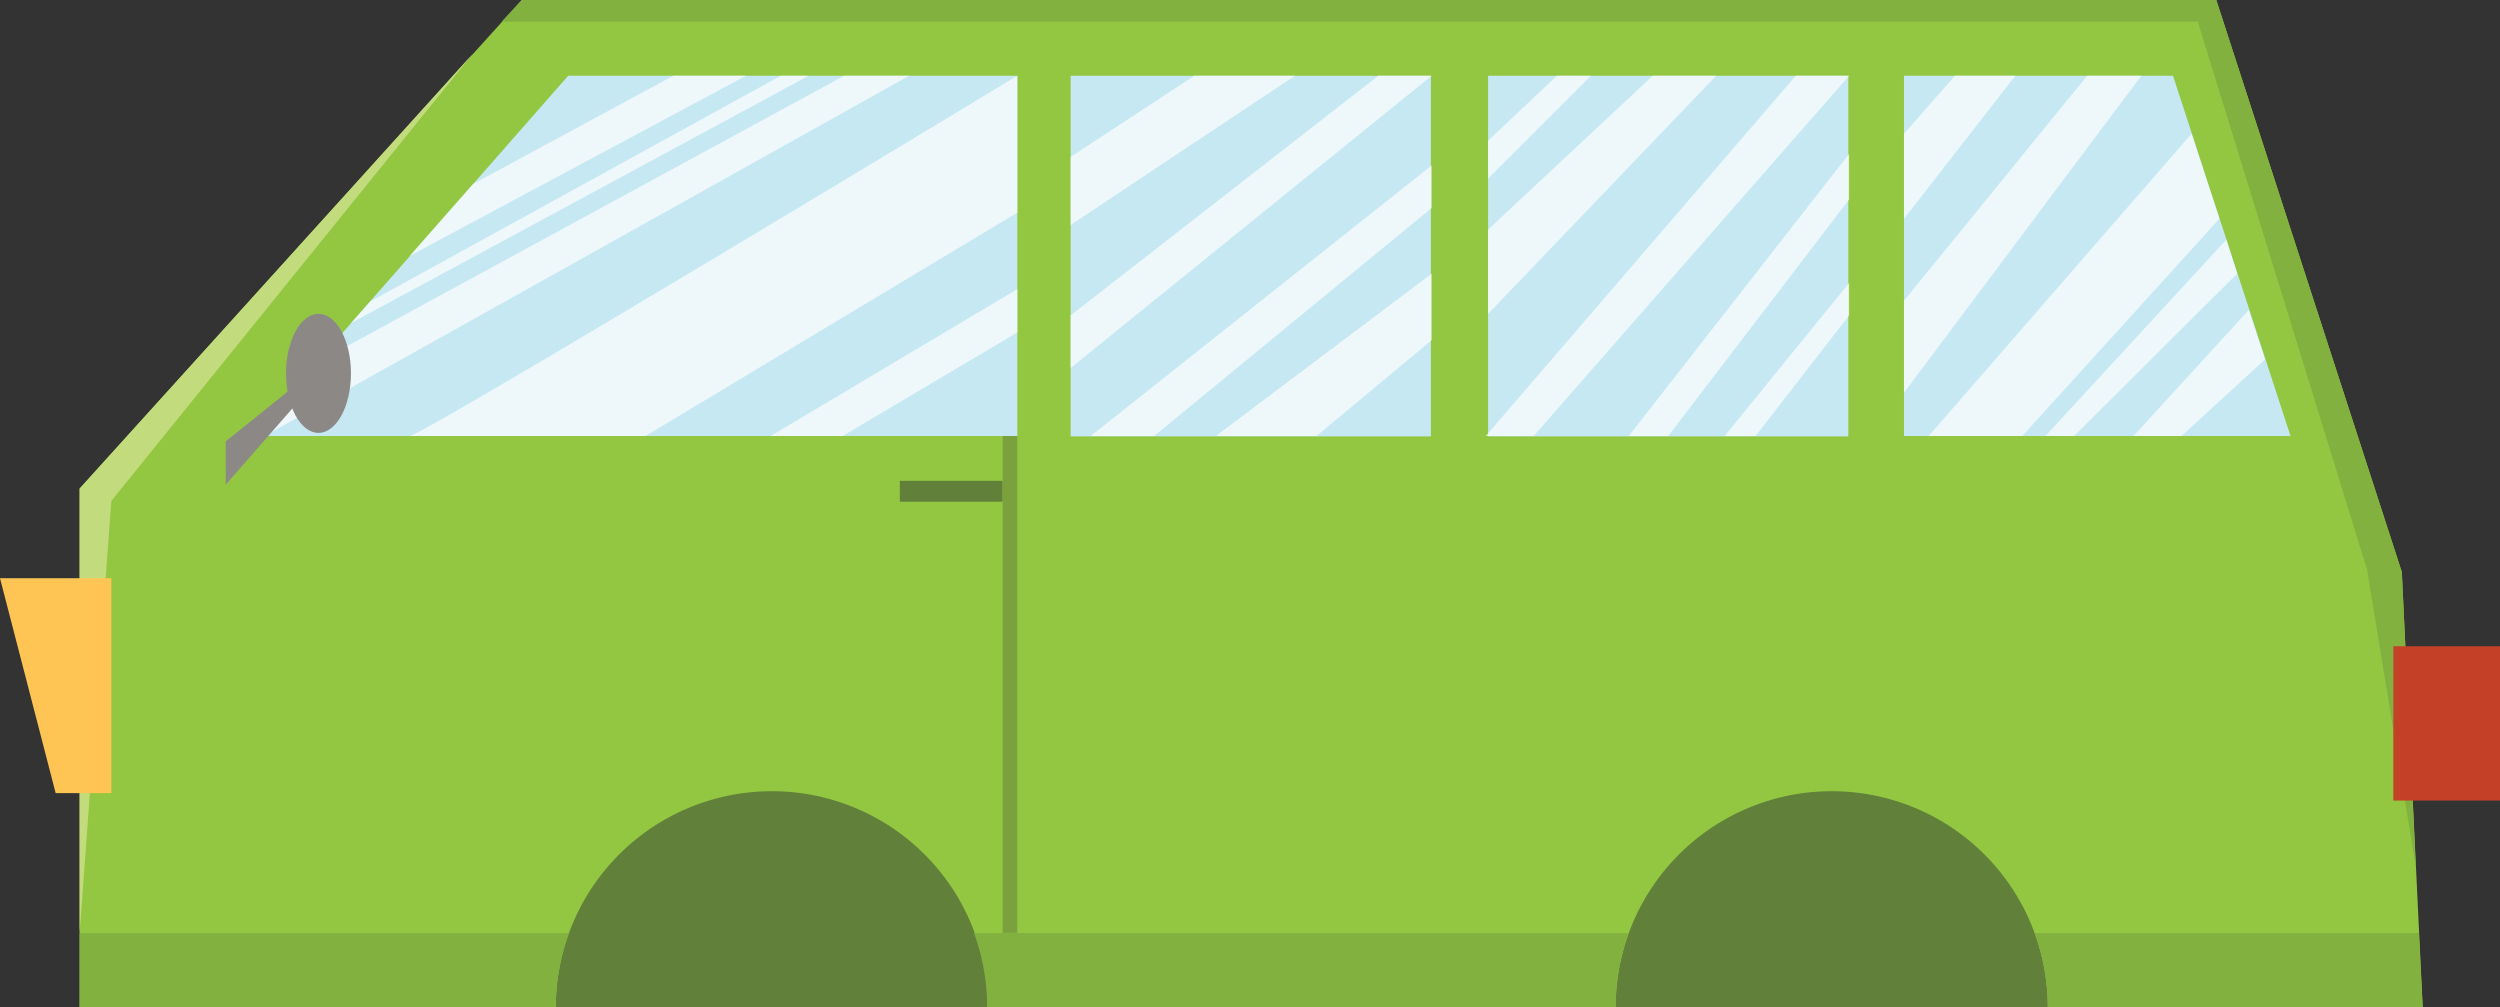 <svg xmlns="http://www.w3.org/2000/svg" viewBox="0 0 323.4 130.3"><rect x="0" y="0" width="323.4" height="130.3" fill="#333333" stroke="none"/><defs><style>.cls-1{fill:#61813a;}.cls-2{fill:#93c742;}.cls-3{fill:#c6e8f3;}.cls-4{fill:#fff;opacity:0.7;}.cls-5{fill:#7ba13f;}.cls-6{fill:#83b140;}.cls-7{fill:#c2dc7d;}.cls-8{fill:#8c8886;}.cls-9{fill:#c44128;}.cls-10{fill:#ffc554;}</style></defs><title>autoverdeAsset 1puewerta2</title><g id="Layer_2" data-name="Layer 2"><g id="Layer_1-2" data-name="Layer 1"><rect class="cls-1" x="44.5" y="88.7" width="246.5" height="41.6"/><path class="cls-2" d="M310.7,74,286.7,0H67.5L10.3,63.2v67.1H71.9a27.9,27.9,0,0,1,55.9,0H209a27.9,27.9,0,0,1,55.9,0h48.5Z"/><polygon class="cls-3" points="32.6 56.4 73.5 9.8 131.6 9.8 131.6 56.4 32.6 56.4"/><path class="cls-4" d="M61.2,23.8l25.9-14h9.4L53,33.1Z"/><polygon class="cls-4" points="47.9 39 101 9.8 104.6 9.8 45.4 41.8 47.9 39"/><polygon class="cls-4" points="40.8 47 109.2 9.8 117.6 9.8 34.2 56.4 32.6 56.4 40.8 47"/><path class="cls-4" d="M53,56.4c1.6,0,78.6-46.6,78.6-46.6V27.5L83.5,56.4Z"/><polygon class="cls-4" points="99.7 56.4 131.6 37.4 131.6 43 109 56.4 99.7 56.4"/><rect class="cls-3" x="138.5" y="9.8" width="46.6" height="46.65"/><polygon class="cls-4" points="138.5 20.3 154.5 9.8 167.5 9.8 138.5 29.1 138.5 20.3"/><polygon class="cls-4" points="138.5 40.8 178.3 9.8 185.2 9.8 138.5 47.6 138.5 40.8"/><polygon class="cls-4" points="141.1 56.4 185.2 21.4 185.2 26.9 149.3 56.4 141.1 56.4"/><polygon class="cls-4" points="157.3 56.4 185.2 35.4 185.2 44 170.3 56.4 157.3 56.4"/><rect class="cls-3" x="192.5" y="9.8" width="46.6" height="46.65"/><polygon class="cls-4" points="192.5 18.2 201.4 9.8 205.8 9.8 192.5 23.1 192.5 18.2"/><polygon class="cls-4" points="192.5 29.7 213.8 9.8 222 9.8 192.5 40.6 192.5 29.7"/><polygon class="cls-4" points="192.2 56.4 232.3 9.8 239.2 9.8 198.4 56.4 192.2 56.4"/><polygon class="cls-4" points="210.7 56.4 239.2 19.9 239.2 25.8 215.8 56.4 210.7 56.4"/><polygon class="cls-4" points="223.1 56.4 239.2 36.6 239.2 40.8 227.1 56.4 223.1 56.4"/><polygon class="cls-3" points="246.3 9.8 281.1 9.8 296.3 56.4 246.3 56.4 246.3 9.8"/><polygon class="cls-4" points="246.3 17.3 252.9 9.8 260.7 9.8 246.3 28.3 246.3 17.3"/><polygon class="cls-4" points="246.3 38.9 270 9.8 277 9.8 246.3 50.8 246.3 38.9"/><polygon class="cls-4" points="249.5 56.4 283.5 17.3 287.1 28.3 261.6 56.4 249.5 56.4"/><polygon class="cls-4" points="264.6 56.4 288 31 289.4 35.4 268.3 56.4 264.6 56.4"/><polygon class="cls-4" points="276 56.4 290.9 40.1 293 46.5 282.2 56.4 276 56.4"/><rect class="cls-1" x="116.4" y="62.2" width="13.3" height="2.7"/><rect class="cls-5" x="129.7" y="56.4" width="1.9" height="64.27"/><path class="cls-6" d="M264.9,130.3h48.5l-.5-9.6H263.2A27.9,27.9,0,0,1,264.9,130.3Z"/><path class="cls-6" d="M73.6,120.7H10.3v9.6H71.9A27.9,27.9,0,0,1,73.6,120.7Z"/><path class="cls-6" d="M209,130.3a27.9,27.9,0,0,1,1.7-9.6H126a27.9,27.9,0,0,1,1.7,9.6Z"/><polygon class="cls-6" points="312.5 112.1 306.2 73.7 284.3 2.8 64.9 2.8 67.5 0 286.7 0 310.7 74 312.5 112.1"/><polygon class="cls-7" points="61.2 6.9 14.4 64.8 10.3 120.7 10.3 63.2 61.2 6.9"/><polygon class="cls-8" points="29.2 57.1 38.9 49.3 38.9 51.6 29.2 62.7 29.2 57.1"/><ellipse class="cls-8" cx="41.2" cy="48.3" rx="4.2" ry="7.7"/><rect class="cls-9" x="309.6" y="83.6" width="13.8" height="19.96"/><polygon class="cls-10" points="0 74.8 14.4 74.8 14.4 102.6 7.2 102.6 0 74.8"/></g></g></svg>